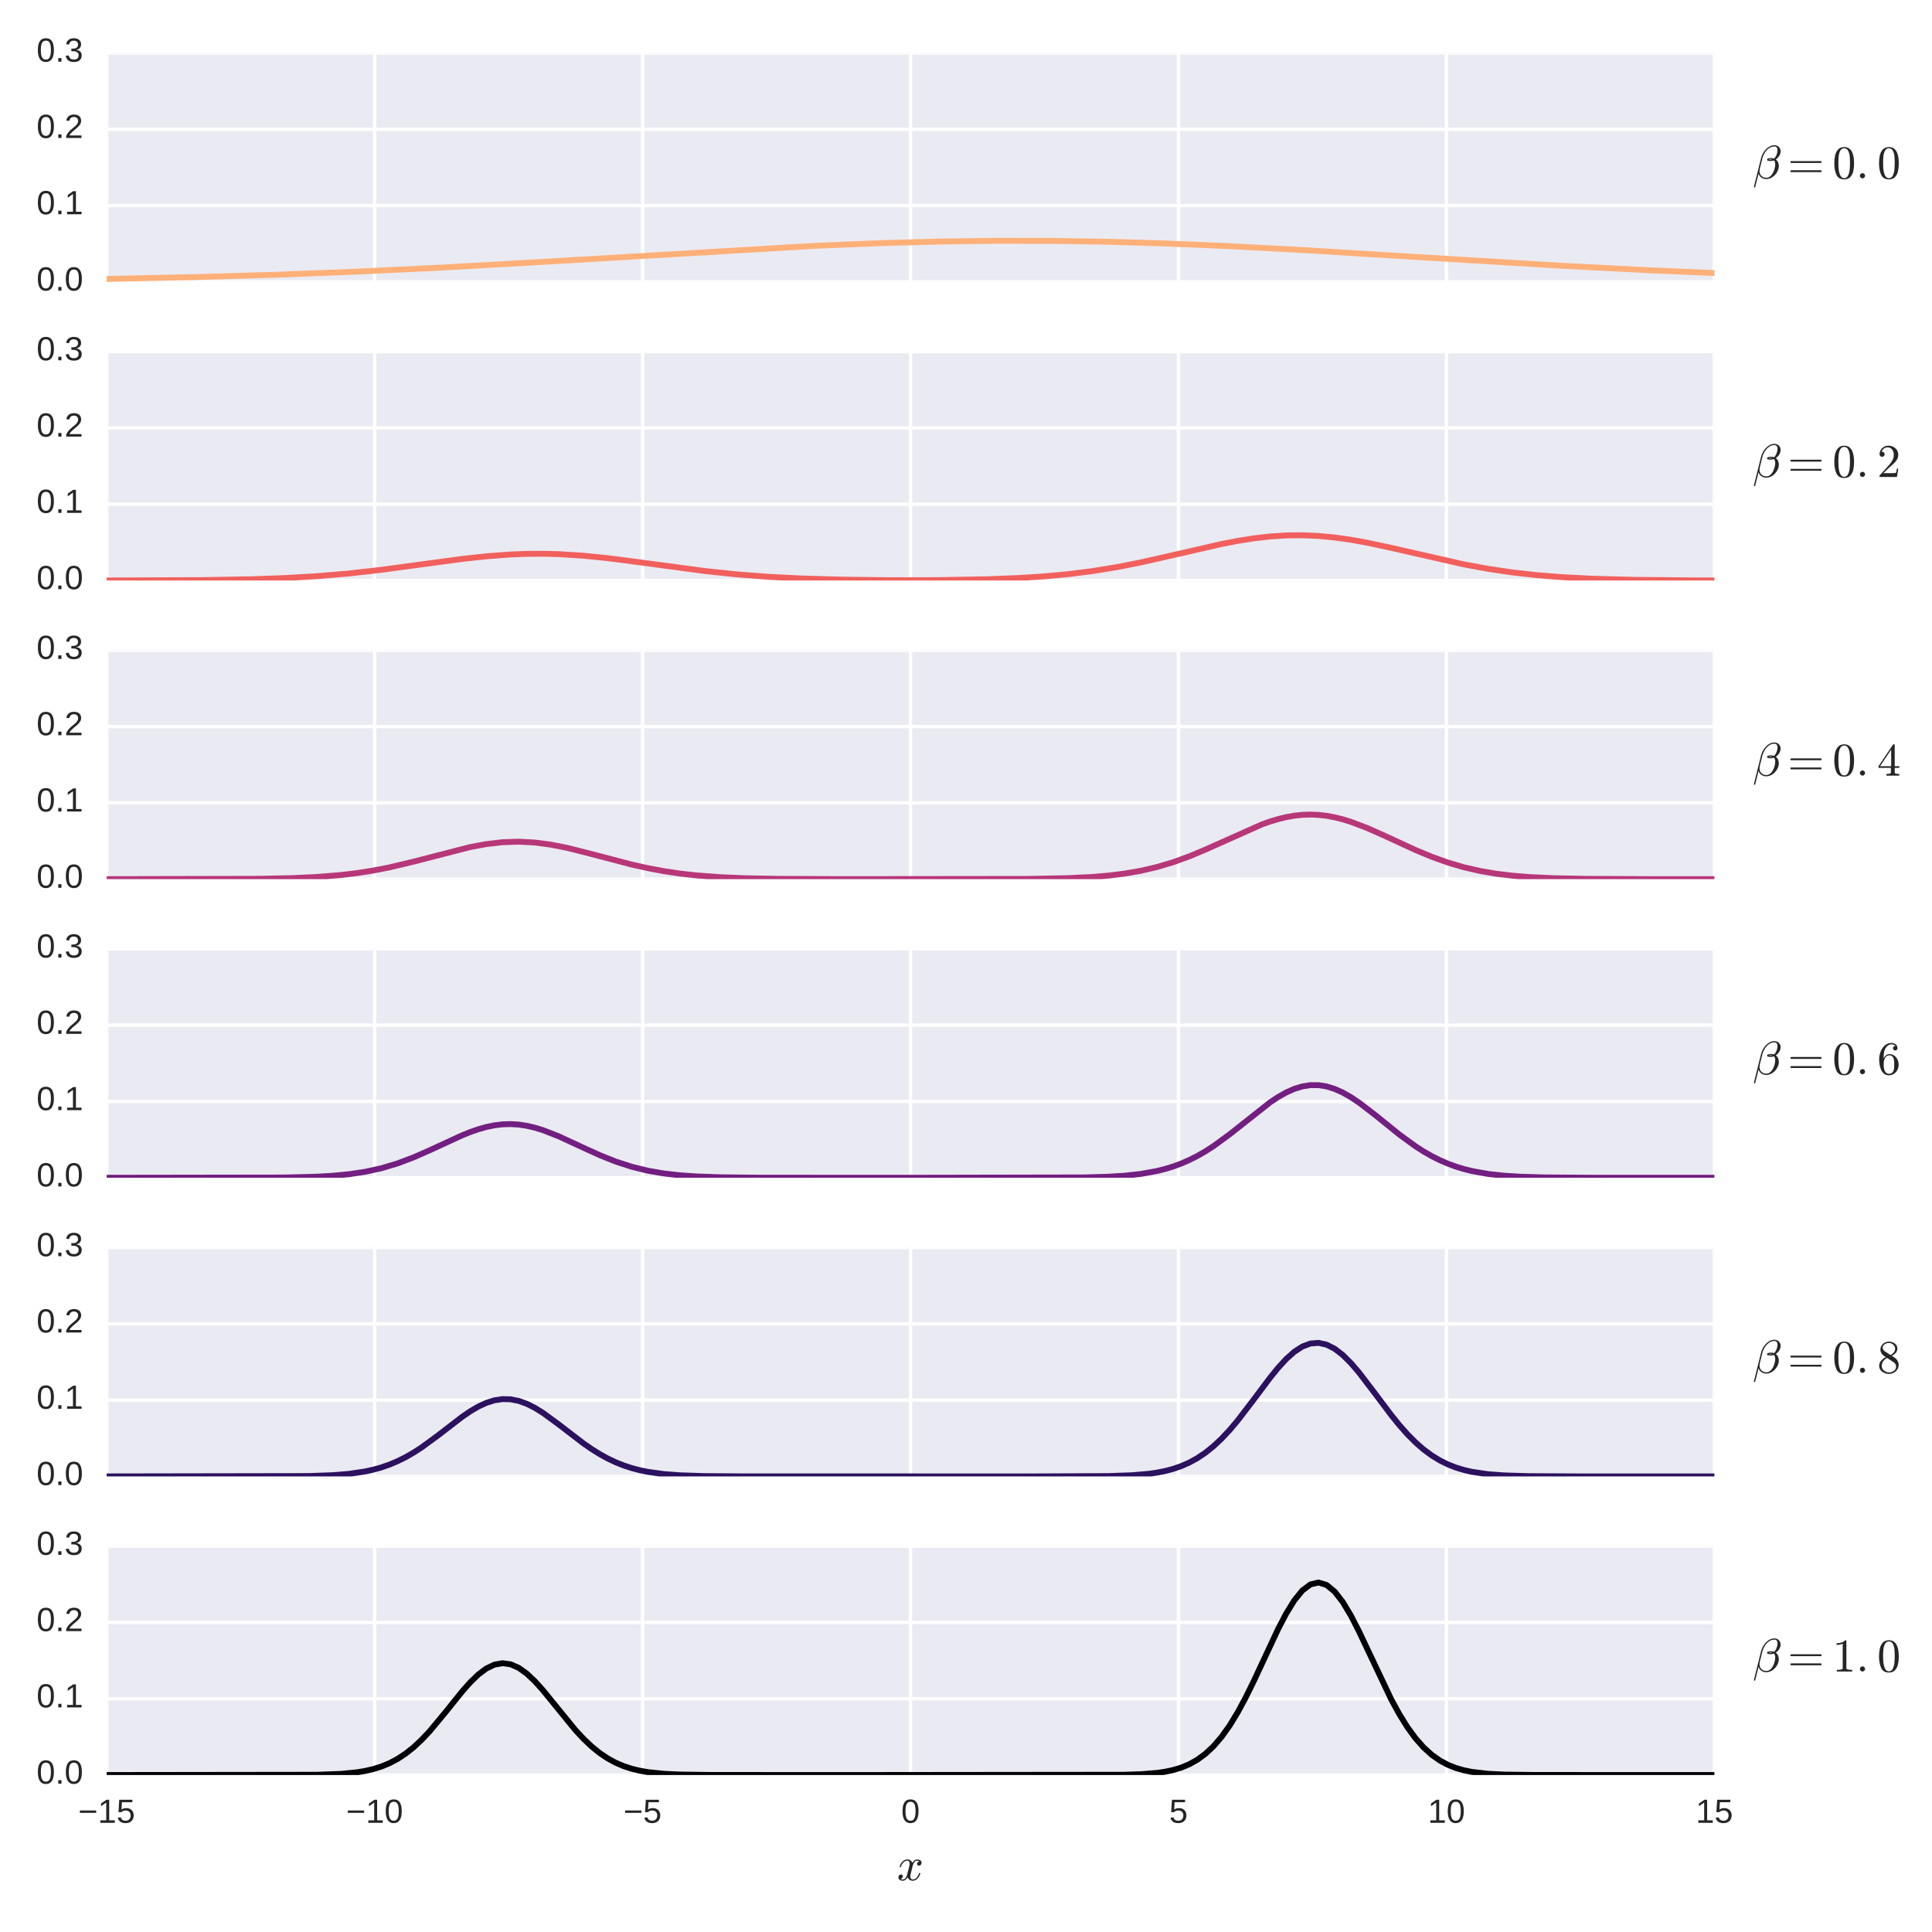 <?xml version="1.0" encoding="utf-8" standalone="no"?>
<!DOCTYPE svg PUBLIC "-//W3C//DTD SVG 1.1//EN"
  "http://www.w3.org/Graphics/SVG/1.1/DTD/svg11.dtd">
<!-- Created with matplotlib (http://matplotlib.org/) -->
<svg height="576pt" version="1.1" viewBox="0 0 576 576" width="576pt" xmlns="http://www.w3.org/2000/svg" xmlns:xlink="http://www.w3.org/1999/xlink">
 <defs>
  <style type="text/css">
*{stroke-linecap:butt;stroke-linejoin:round;stroke-miterlimit:100000;}
  </style>
 </defs>
 <g id="figure_1">
  <g id="patch_1">
   <path d="M 0 576 
L 576 576 
L 576 0 
L 0 0 
z
" style="fill:#ffffff;"/>
  </g>
  <g id="axes_1">
   <g id="patch_2">
    <path d="M 31.8 84.033 
L 511.122 84.033 
L 511.122 15.8 
L 31.8 15.8 
z
" style="fill:#eaeaf2;"/>
   </g>
   <g id="matplotlib.axis_1">
    <g id="xtick_1">
     <g id="line2d_1">
      <path clip-path="url(#pce95deebca)" d="M 31.8 84.033 
L 31.8 15.8 
" style="fill:none;stroke:#ffffff;stroke-linecap:round;"/>
     </g>
     <g id="line2d_2"/>
     <g id="line2d_3"/>
    </g>
    <g id="xtick_2">
     <g id="line2d_4">
      <path clip-path="url(#pce95deebca)" d="M 111.687 84.033 
L 111.687 15.8 
" style="fill:none;stroke:#ffffff;stroke-linecap:round;"/>
     </g>
     <g id="line2d_5"/>
     <g id="line2d_6"/>
    </g>
    <g id="xtick_3">
     <g id="line2d_7">
      <path clip-path="url(#pce95deebca)" d="M 191.574 84.033 
L 191.574 15.8 
" style="fill:none;stroke:#ffffff;stroke-linecap:round;"/>
     </g>
     <g id="line2d_8"/>
     <g id="line2d_9"/>
    </g>
    <g id="xtick_4">
     <g id="line2d_10">
      <path clip-path="url(#pce95deebca)" d="M 271.461 84.033 
L 271.461 15.8 
" style="fill:none;stroke:#ffffff;stroke-linecap:round;"/>
     </g>
     <g id="line2d_11"/>
     <g id="line2d_12"/>
    </g>
    <g id="xtick_5">
     <g id="line2d_13">
      <path clip-path="url(#pce95deebca)" d="M 351.348 84.033 
L 351.348 15.8 
" style="fill:none;stroke:#ffffff;stroke-linecap:round;"/>
     </g>
     <g id="line2d_14"/>
     <g id="line2d_15"/>
    </g>
    <g id="xtick_6">
     <g id="line2d_16">
      <path clip-path="url(#pce95deebca)" d="M 431.235 84.033 
L 431.235 15.8 
" style="fill:none;stroke:#ffffff;stroke-linecap:round;"/>
     </g>
     <g id="line2d_17"/>
     <g id="line2d_18"/>
    </g>
    <g id="xtick_7">
     <g id="line2d_19">
      <path clip-path="url(#pce95deebca)" d="M 511.122 84.033 
L 511.122 15.8 
" style="fill:none;stroke:#ffffff;stroke-linecap:round;"/>
     </g>
     <g id="line2d_20"/>
     <g id="line2d_21"/>
    </g>
   </g>
   <g id="matplotlib.axis_2">
    <g id="ytick_1">
     <g id="line2d_22">
      <path clip-path="url(#pce95deebca)" d="M 31.8 84.033 
L 511.122 84.033 
" style="fill:none;stroke:#ffffff;stroke-linecap:round;"/>
     </g>
     <g id="line2d_23"/>
     <g id="line2d_24"/>
     <g id="text_1">
      <!-- 0.0 -->
      <defs>
       <path d="M 9.125 0 
L 9.125 10.688 
L 18.656 10.688 
L 18.656 0 
z
" id="LiberationSans-2e"/>
       <path d="M 51.703 34.422 
Q 51.703 24.516 49.828 17.75 
Q 47.953 10.984 44.703 6.812 
Q 41.453 2.641 37.062 0.828 
Q 32.672 -0.984 27.688 -0.984 
Q 22.656 -0.984 18.312 0.828 
Q 13.969 2.641 10.766 6.781 
Q 7.562 10.938 5.734 17.703 
Q 3.906 24.469 3.906 34.422 
Q 3.906 44.828 5.734 51.641 
Q 7.562 58.453 10.781 62.5 
Q 14.016 66.547 18.406 68.188 
Q 22.797 69.828 27.984 69.828 
Q 32.906 69.828 37.219 68.188 
Q 41.547 66.547 44.766 62.5 
Q 48 58.453 49.844 51.641 
Q 51.703 44.828 51.703 34.422 
M 42.781 34.422 
Q 42.781 42.625 41.797 48.062 
Q 40.828 53.516 38.922 56.766 
Q 37.016 60.016 34.25 61.359 
Q 31.5 62.703 27.984 62.703 
Q 24.266 62.703 21.438 61.328 
Q 18.609 59.969 16.672 56.719 
Q 14.75 53.469 13.766 48.016 
Q 12.797 42.578 12.797 34.422 
Q 12.797 26.516 13.797 21.094 
Q 14.797 15.672 16.719 12.375 
Q 18.656 9.078 21.438 7.641 
Q 24.219 6.203 27.781 6.203 
Q 31.25 6.203 34.031 7.641 
Q 36.812 9.078 38.734 12.375 
Q 40.672 15.672 41.719 21.094 
Q 42.781 26.516 42.781 34.422 
" id="LiberationSans-30"/>
      </defs>
      <g style="fill:#262626;" transform="translate(10.9 86.619)scale(0.1 -0.1)">
       <use xlink:href="#LiberationSans-30"/>
       <use x="55.615" xlink:href="#LiberationSans-2e"/>
       <use x="83.398" xlink:href="#LiberationSans-30"/>
      </g>
     </g>
    </g>
    <g id="ytick_2">
     <g id="line2d_25">
      <path clip-path="url(#pce95deebca)" d="M 31.8 61.289 
L 511.122 61.289 
" style="fill:none;stroke:#ffffff;stroke-linecap:round;"/>
     </g>
     <g id="line2d_26"/>
     <g id="line2d_27"/>
     <g id="text_2">
      <!-- 0.1 -->
      <defs>
       <path d="M 7.625 0 
L 7.625 7.469 
L 25.141 7.469 
L 25.141 60.406 
L 9.625 49.312 
L 9.625 57.625 
L 25.875 68.797 
L 33.984 68.797 
L 33.984 7.469 
L 50.734 7.469 
L 50.734 0 
z
" id="LiberationSans-31"/>
      </defs>
      <g style="fill:#262626;" transform="translate(10.9 63.875)scale(0.1 -0.1)">
       <use xlink:href="#LiberationSans-30"/>
       <use x="55.615" xlink:href="#LiberationSans-2e"/>
       <use x="83.398" xlink:href="#LiberationSans-31"/>
      </g>
     </g>
    </g>
    <g id="ytick_3">
     <g id="line2d_28">
      <path clip-path="url(#pce95deebca)" d="M 31.8 38.544 
L 511.122 38.544 
" style="fill:none;stroke:#ffffff;stroke-linecap:round;"/>
     </g>
     <g id="line2d_29"/>
     <g id="line2d_30"/>
     <g id="text_3">
      <!-- 0.2 -->
      <defs>
       <path d="M 5.031 0 
L 5.031 6.203 
Q 7.516 11.922 11.109 16.281 
Q 14.703 20.656 18.656 24.188 
Q 22.609 27.734 26.484 30.766 
Q 30.375 33.797 33.5 36.812 
Q 36.625 39.844 38.547 43.156 
Q 40.484 46.484 40.484 50.688 
Q 40.484 53.609 39.594 55.828 
Q 38.719 58.062 37.062 59.562 
Q 35.406 61.078 33.078 61.828 
Q 30.766 62.594 27.938 62.594 
Q 25.297 62.594 22.969 61.859 
Q 20.656 61.141 18.844 59.672 
Q 17.047 58.203 15.891 56.031 
Q 14.75 53.859 14.406 50.984 
L 5.422 51.812 
Q 5.859 55.516 7.469 58.781 
Q 9.078 62.062 11.906 64.531 
Q 14.75 67 18.719 68.406 
Q 22.703 69.828 27.938 69.828 
Q 33.062 69.828 37.062 68.609 
Q 41.062 67.391 43.812 64.984 
Q 46.578 62.594 48.047 59.078 
Q 49.516 55.562 49.516 50.984 
Q 49.516 47.516 48.266 44.391 
Q 47.016 41.266 44.938 38.422 
Q 42.875 35.594 40.141 32.953 
Q 37.406 30.328 34.422 27.812 
Q 31.453 25.297 28.422 22.828 
Q 25.391 20.359 22.719 17.859 
Q 20.062 15.375 17.969 12.812 
Q 15.875 10.25 14.703 7.469 
L 50.594 7.469 
L 50.594 0 
z
" id="LiberationSans-32"/>
      </defs>
      <g style="fill:#262626;" transform="translate(10.9 41.13)scale(0.1 -0.1)">
       <use xlink:href="#LiberationSans-30"/>
       <use x="55.615" xlink:href="#LiberationSans-2e"/>
       <use x="83.398" xlink:href="#LiberationSans-32"/>
      </g>
     </g>
    </g>
    <g id="ytick_4">
     <g id="line2d_31">
      <path clip-path="url(#pce95deebca)" d="M 31.8 15.8 
L 511.122 15.8 
" style="fill:none;stroke:#ffffff;stroke-linecap:round;"/>
     </g>
     <g id="line2d_32"/>
     <g id="line2d_33"/>
     <g id="text_4">
      <!-- 0.3 -->
      <defs>
       <path d="M 51.219 19 
Q 51.219 14.266 49.672 10.547 
Q 48.141 6.844 45.188 4.266 
Q 42.234 1.703 37.859 0.359 
Q 33.5 -0.984 27.875 -0.984 
Q 21.484 -0.984 17.109 0.609 
Q 12.75 2.203 9.906 4.812 
Q 7.078 7.422 5.656 10.766 
Q 4.25 14.109 3.812 17.672 
L 12.891 18.5 
Q 13.281 15.766 14.328 13.516 
Q 15.375 11.281 17.188 9.672 
Q 19 8.062 21.625 7.172 
Q 24.266 6.297 27.875 6.297 
Q 34.516 6.297 38.297 9.562 
Q 42.094 12.844 42.094 19.281 
Q 42.094 23.094 40.406 25.406 
Q 38.719 27.734 36.203 29.031 
Q 33.688 30.328 30.734 30.766 
Q 27.781 31.203 25.297 31.203 
L 20.312 31.203 
L 20.312 38.812 
L 25.094 38.812 
Q 27.594 38.812 30.266 39.328 
Q 32.953 39.844 35.172 41.188 
Q 37.406 42.531 38.844 44.828 
Q 40.281 47.125 40.281 50.688 
Q 40.281 56.203 37.031 59.391 
Q 33.797 62.594 27.391 62.594 
Q 21.578 62.594 17.984 59.609 
Q 14.406 56.641 13.812 51.219 
L 4.984 51.906 
Q 5.516 56.453 7.469 59.812 
Q 9.422 63.188 12.422 65.406 
Q 15.438 67.625 19.281 68.719 
Q 23.141 69.828 27.484 69.828 
Q 33.25 69.828 37.391 68.375 
Q 41.547 66.938 44.188 64.469 
Q 46.828 62.016 48.062 58.688 
Q 49.312 55.375 49.312 51.609 
Q 49.312 48.578 48.484 45.938 
Q 47.656 43.312 45.891 41.203 
Q 44.141 39.109 41.422 37.594 
Q 38.719 36.078 34.906 35.297 
L 34.906 35.109 
Q 39.062 34.672 42.141 33.219 
Q 45.219 31.781 47.219 29.625 
Q 49.219 27.484 50.219 24.75 
Q 51.219 22.016 51.219 19 
" id="LiberationSans-33"/>
      </defs>
      <g style="fill:#262626;" transform="translate(10.9 18.386)scale(0.1 -0.1)">
       <use xlink:href="#LiberationSans-30"/>
       <use x="55.615" xlink:href="#LiberationSans-2e"/>
       <use x="83.398" xlink:href="#LiberationSans-33"/>
      </g>
     </g>
    </g>
    <g id="text_5">
     <!-- $\beta = 0.0$ -->
     <defs>
      <path d="M 2.688 -19.391 
Q 2.391 -19.391 2.141 -19.047 
Q 1.906 -18.703 1.906 -18.406 
L 17.281 43.406 
Q 18.609 48.391 21.141 53.078 
Q 23.688 57.766 27.516 61.797 
Q 31.344 65.828 35.938 68.172 
Q 40.531 70.516 45.703 70.516 
Q 49.422 70.516 52.422 68.875 
Q 55.422 67.234 57.156 64.281 
Q 58.891 61.328 58.891 57.625 
Q 58.891 54.047 57.516 50.797 
Q 56.156 47.562 53.703 44.75 
Q 51.266 41.938 48.484 40.188 
Q 50.094 39.156 51.359 37.562 
Q 52.641 35.984 53.422 34.25 
Q 54.203 32.516 54.641 30.391 
Q 55.078 28.266 55.078 26.422 
Q 55.078 21.297 52.875 16.312 
Q 50.688 11.328 46.891 7.266 
Q 43.109 3.219 38.219 0.844 
Q 33.344 -1.516 28.219 -1.516 
Q 22.609 -1.516 18.109 1.562 
Q 13.625 4.641 11.922 9.906 
L 4.688 -18.797 
Q 4.688 -19.391 3.906 -19.391 
z
M 28.422 1.219 
Q 32.906 1.219 36.547 4.172 
Q 40.188 7.125 42.547 11.594 
Q 44.922 16.062 46.156 21.062 
Q 47.406 26.078 47.406 30.172 
Q 47.406 35.25 44.484 38.188 
Q 41.062 36.922 37.797 36.922 
Q 29.891 36.922 29.891 39.594 
Q 29.891 43.109 38.922 43.109 
Q 42.141 43.109 44.828 42.094 
Q 46.969 43.75 48.719 46.969 
Q 50.484 50.203 51.391 53.719 
Q 52.297 57.234 52.297 60.297 
Q 52.297 63.578 50.562 65.75 
Q 48.828 67.922 45.516 67.922 
Q 39.406 67.922 34.156 64.156 
Q 28.906 60.406 25.297 54.656 
Q 21.688 48.922 20.125 42.828 
L 14.594 20.703 
Q 14.062 18.406 13.922 15.578 
Q 13.922 9.328 18.016 5.266 
Q 22.125 1.219 28.422 1.219 
M 32.906 39.891 
Q 34.422 39.5 37.891 39.5 
Q 39.594 39.5 41.312 40.094 
Q 41.219 40.188 40.922 40.188 
Q 39.844 40.484 38.625 40.484 
Q 34.078 40.484 32.906 39.891 
" id="Cmmi10-af"/>
      <path d="M 25 -2.203 
Q 12.75 -2.203 8.328 7.875 
Q 3.906 17.969 3.906 31.891 
Q 3.906 40.578 5.484 48.234 
Q 7.078 55.906 11.781 61.25 
Q 16.5 66.609 25 66.609 
Q 31.594 66.609 35.781 63.375 
Q 39.984 60.156 42.188 55.047 
Q 44.391 49.953 45.188 44.109 
Q 46 38.281 46 31.891 
Q 46 23.297 44.406 15.797 
Q 42.828 8.297 38.188 3.047 
Q 33.547 -2.203 25 -2.203 
M 25 0.391 
Q 30.562 0.391 33.297 6.094 
Q 36.031 11.812 36.672 18.75 
Q 37.312 25.688 37.312 33.5 
Q 37.312 41.016 36.672 47.359 
Q 36.031 53.719 33.312 58.859 
Q 30.609 64.016 25 64.016 
Q 19.344 64.016 16.609 58.828 
Q 13.875 53.656 13.234 47.328 
Q 12.594 41.016 12.594 33.5 
Q 12.594 27.938 12.859 23 
Q 13.141 18.062 14.312 12.812 
Q 15.484 7.562 18.094 3.969 
Q 20.703 0.391 25 0.391 
" id="Cmr10-30"/>
      <path d="M 8.406 5.516 
Q 8.406 7.766 10.062 9.375 
Q 11.719 10.984 13.922 10.984 
Q 15.281 10.984 16.594 10.25 
Q 17.922 9.516 18.656 8.203 
Q 19.391 6.891 19.391 5.516 
Q 19.391 3.328 17.766 1.656 
Q 16.156 0 13.922 0 
Q 11.719 0 10.062 1.656 
Q 8.406 3.328 8.406 5.516 
" id="Cmmi10-3a"/>
      <path d="M 7.516 13.281 
Q 6.688 13.281 6.141 13.906 
Q 5.609 14.547 5.609 15.281 
Q 5.609 16.109 6.141 16.688 
Q 6.688 17.281 7.516 17.281 
L 70.312 17.281 
Q 71.047 17.281 71.578 16.688 
Q 72.125 16.109 72.125 15.281 
Q 72.125 14.547 71.578 13.906 
Q 71.047 13.281 70.312 13.281 
z
M 7.516 32.719 
Q 6.688 32.719 6.141 33.297 
Q 5.609 33.891 5.609 34.719 
Q 5.609 35.453 6.141 36.078 
Q 6.688 36.719 7.516 36.719 
L 70.312 36.719 
Q 71.047 36.719 71.578 36.078 
Q 72.125 35.453 72.125 34.719 
Q 72.125 33.891 71.578 33.297 
Q 71.047 32.719 70.312 32.719 
z
" id="Cmr10-3d"/>
     </defs>
     <g style="fill:#262626;" transform="translate(522.624 53.239)scale(0.14 -0.14)">
      <use transform="translate(0.0 0.484)" xlink:href="#Cmmi10-af"/>
      <use transform="translate(74.053 0.484)" xlink:href="#Cmr10-3d"/>
      <use transform="translate(169.297 0.484)" xlink:href="#Cmr10-30"/>
      <use transform="translate(219.297 0.484)" xlink:href="#Cmmi10-3a"/>
      <use transform="translate(264.541 0.484)" xlink:href="#Cmr10-30"/>
     </g>
    </g>
   </g>
   <g id="line2d_34">
    <path clip-path="url(#pce95deebca)" d="M 31.8 83.162 
L 58.295 82.611 
L 82.382 81.906 
L 106.468 80.983 
L 130.555 79.836 
L 157.05 78.35 
L 243.761 73.248 
L 263.031 72.473 
L 279.891 72.015 
L 296.752 71.791 
L 313.612 71.813 
L 330.473 72.081 
L 347.333 72.578 
L 366.603 73.39 
L 388.28 74.541 
L 422.002 76.603 
L 465.357 79.221 
L 491.852 80.579 
L 511.122 81.404 
L 511.122 81.404 
" style="fill:none;stroke:#feb078;stroke-linecap:round;stroke-width:1.75;"/>
   </g>
   <g id="patch_3">
    <path d="M 31.8 15.8 
L 511.122 15.8 
" style="fill:none;"/>
   </g>
   <g id="patch_4">
    <path d="M 511.122 84.033 
L 511.122 15.8 
" style="fill:none;"/>
   </g>
   <g id="patch_5">
    <path d="M 31.8 84.033 
L 511.122 84.033 
" style="fill:none;"/>
   </g>
   <g id="patch_6">
    <path d="M 31.8 84.033 
L 31.8 15.8 
" style="fill:none;"/>
   </g>
  </g>
  <g id="axes_2">
   <g id="patch_7">
    <path d="M 31.8 173.067 
L 511.122 173.067 
L 511.122 104.833 
L 31.8 104.833 
z
" style="fill:#eaeaf2;"/>
   </g>
   <g id="matplotlib.axis_3">
    <g id="xtick_8">
     <g id="line2d_35">
      <path clip-path="url(#p13123721d8)" d="M 31.8 173.067 
L 31.8 104.833 
" style="fill:none;stroke:#ffffff;stroke-linecap:round;"/>
     </g>
     <g id="line2d_36"/>
     <g id="line2d_37"/>
    </g>
    <g id="xtick_9">
     <g id="line2d_38">
      <path clip-path="url(#p13123721d8)" d="M 111.687 173.067 
L 111.687 104.833 
" style="fill:none;stroke:#ffffff;stroke-linecap:round;"/>
     </g>
     <g id="line2d_39"/>
     <g id="line2d_40"/>
    </g>
    <g id="xtick_10">
     <g id="line2d_41">
      <path clip-path="url(#p13123721d8)" d="M 191.574 173.067 
L 191.574 104.833 
" style="fill:none;stroke:#ffffff;stroke-linecap:round;"/>
     </g>
     <g id="line2d_42"/>
     <g id="line2d_43"/>
    </g>
    <g id="xtick_11">
     <g id="line2d_44">
      <path clip-path="url(#p13123721d8)" d="M 271.461 173.067 
L 271.461 104.833 
" style="fill:none;stroke:#ffffff;stroke-linecap:round;"/>
     </g>
     <g id="line2d_45"/>
     <g id="line2d_46"/>
    </g>
    <g id="xtick_12">
     <g id="line2d_47">
      <path clip-path="url(#p13123721d8)" d="M 351.348 173.067 
L 351.348 104.833 
" style="fill:none;stroke:#ffffff;stroke-linecap:round;"/>
     </g>
     <g id="line2d_48"/>
     <g id="line2d_49"/>
    </g>
    <g id="xtick_13">
     <g id="line2d_50">
      <path clip-path="url(#p13123721d8)" d="M 431.235 173.067 
L 431.235 104.833 
" style="fill:none;stroke:#ffffff;stroke-linecap:round;"/>
     </g>
     <g id="line2d_51"/>
     <g id="line2d_52"/>
    </g>
    <g id="xtick_14">
     <g id="line2d_53">
      <path clip-path="url(#p13123721d8)" d="M 511.122 173.067 
L 511.122 104.833 
" style="fill:none;stroke:#ffffff;stroke-linecap:round;"/>
     </g>
     <g id="line2d_54"/>
     <g id="line2d_55"/>
    </g>
   </g>
   <g id="matplotlib.axis_4">
    <g id="ytick_5">
     <g id="line2d_56">
      <path clip-path="url(#p13123721d8)" d="M 31.8 173.067 
L 511.122 173.067 
" style="fill:none;stroke:#ffffff;stroke-linecap:round;"/>
     </g>
     <g id="line2d_57"/>
     <g id="line2d_58"/>
     <g id="text_6">
      <!-- 0.0 -->
      <g style="fill:#262626;" transform="translate(10.9 175.653)scale(0.1 -0.1)">
       <use xlink:href="#LiberationSans-30"/>
       <use x="55.615" xlink:href="#LiberationSans-2e"/>
       <use x="83.398" xlink:href="#LiberationSans-30"/>
      </g>
     </g>
    </g>
    <g id="ytick_6">
     <g id="line2d_59">
      <path clip-path="url(#p13123721d8)" d="M 31.8 150.322 
L 511.122 150.322 
" style="fill:none;stroke:#ffffff;stroke-linecap:round;"/>
     </g>
     <g id="line2d_60"/>
     <g id="line2d_61"/>
     <g id="text_7">
      <!-- 0.1 -->
      <g style="fill:#262626;" transform="translate(10.9 152.908)scale(0.1 -0.1)">
       <use xlink:href="#LiberationSans-30"/>
       <use x="55.615" xlink:href="#LiberationSans-2e"/>
       <use x="83.398" xlink:href="#LiberationSans-31"/>
      </g>
     </g>
    </g>
    <g id="ytick_7">
     <g id="line2d_62">
      <path clip-path="url(#p13123721d8)" d="M 31.8 127.578 
L 511.122 127.578 
" style="fill:none;stroke:#ffffff;stroke-linecap:round;"/>
     </g>
     <g id="line2d_63"/>
     <g id="line2d_64"/>
     <g id="text_8">
      <!-- 0.2 -->
      <g style="fill:#262626;" transform="translate(10.9 130.164)scale(0.1 -0.1)">
       <use xlink:href="#LiberationSans-30"/>
       <use x="55.615" xlink:href="#LiberationSans-2e"/>
       <use x="83.398" xlink:href="#LiberationSans-32"/>
      </g>
     </g>
    </g>
    <g id="ytick_8">
     <g id="line2d_65">
      <path clip-path="url(#p13123721d8)" d="M 31.8 104.833 
L 511.122 104.833 
" style="fill:none;stroke:#ffffff;stroke-linecap:round;"/>
     </g>
     <g id="line2d_66"/>
     <g id="line2d_67"/>
     <g id="text_9">
      <!-- 0.3 -->
      <g style="fill:#262626;" transform="translate(10.9 107.419)scale(0.1 -0.1)">
       <use xlink:href="#LiberationSans-30"/>
       <use x="55.615" xlink:href="#LiberationSans-2e"/>
       <use x="83.398" xlink:href="#LiberationSans-33"/>
      </g>
     </g>
    </g>
    <g id="text_10">
     <!-- $\beta = 0.2$ -->
     <defs>
      <path d="M 4.984 0 
L 4.984 2.688 
Q 4.984 2.938 5.172 3.219 
L 20.703 20.406 
Q 24.219 24.219 26.406 26.797 
Q 28.609 29.391 30.75 32.766 
Q 32.906 36.141 34.156 39.625 
Q 35.406 43.109 35.406 47.016 
Q 35.406 51.125 33.891 54.859 
Q 32.375 58.594 29.375 60.844 
Q 26.375 63.094 22.125 63.094 
Q 17.781 63.094 14.312 60.469 
Q 10.844 57.859 9.422 53.719 
Q 9.812 53.812 10.5 53.812 
Q 12.75 53.812 14.328 52.297 
Q 15.922 50.781 15.922 48.391 
Q 15.922 46.094 14.328 44.5 
Q 12.75 42.922 10.5 42.922 
Q 8.156 42.922 6.562 44.547 
Q 4.984 46.188 4.984 48.391 
Q 4.984 52.156 6.391 55.438 
Q 7.812 58.734 10.469 61.297 
Q 13.141 63.875 16.484 65.234 
Q 19.828 66.609 23.578 66.609 
Q 29.297 66.609 34.219 64.188 
Q 39.156 61.766 42.031 57.344 
Q 44.922 52.938 44.922 47.016 
Q 44.922 42.672 43.016 38.766 
Q 41.109 34.859 38.125 31.656 
Q 35.156 28.469 30.516 24.406 
Q 25.875 20.359 24.422 19 
L 13.094 8.109 
L 22.703 8.109 
Q 29.781 8.109 34.547 8.219 
Q 39.312 8.344 39.594 8.594 
Q 40.766 9.859 42 17.828 
L 44.922 17.828 
L 42.094 0 
z
" id="Cmr10-32"/>
     </defs>
     <g style="fill:#262626;" transform="translate(522.624 142.272)scale(0.14 -0.14)">
      <use transform="translate(0.0 0.484)" xlink:href="#Cmmi10-af"/>
      <use transform="translate(74.053 0.484)" xlink:href="#Cmr10-3d"/>
      <use transform="translate(169.297 0.484)" xlink:href="#Cmr10-30"/>
      <use transform="translate(219.297 0.484)" xlink:href="#Cmmi10-3a"/>
      <use transform="translate(264.541 0.484)" xlink:href="#Cmr10-32"/>
     </g>
    </g>
   </g>
   <g id="line2d_68">
    <path clip-path="url(#p13123721d8)" d="M 31.8 173.059 
L 60.704 172.945 
L 75.156 172.692 
L 84.79 172.347 
L 94.425 171.79 
L 104.06 170.971 
L 113.694 169.884 
L 125.737 168.259 
L 137.781 166.639 
L 145.007 165.85 
L 152.233 165.312 
L 157.05 165.128 
L 161.867 165.096 
L 166.684 165.218 
L 173.91 165.674 
L 181.136 166.403 
L 190.771 167.647 
L 210.04 170.23 
L 219.675 171.241 
L 229.309 171.98 
L 238.944 172.468 
L 250.987 172.812 
L 265.439 172.987 
L 279.891 172.956 
L 294.343 172.697 
L 303.978 172.315 
L 311.204 171.849 
L 318.43 171.181 
L 325.655 170.271 
L 332.881 169.1 
L 340.107 167.68 
L 349.742 165.501 
L 364.194 162.188 
L 369.011 161.258 
L 373.828 160.496 
L 378.646 159.944 
L 383.463 159.631 
L 388.28 159.578 
L 393.098 159.785 
L 397.915 160.242 
L 402.732 160.923 
L 407.55 161.789 
L 414.776 163.337 
L 436.453 168.265 
L 443.679 169.591 
L 450.905 170.659 
L 458.131 171.471 
L 465.357 172.054 
L 474.992 172.551 
L 487.035 172.868 
L 503.896 173.024 
L 511.122 173.046 
L 511.122 173.046 
" style="fill:none;stroke:#f1605d;stroke-linecap:round;stroke-width:1.75;"/>
   </g>
   <g id="patch_8">
    <path d="M 31.8 104.833 
L 511.122 104.833 
" style="fill:none;"/>
   </g>
   <g id="patch_9">
    <path d="M 511.122 173.067 
L 511.122 104.833 
" style="fill:none;"/>
   </g>
   <g id="patch_10">
    <path d="M 31.8 173.067 
L 511.122 173.067 
" style="fill:none;"/>
   </g>
   <g id="patch_11">
    <path d="M 31.8 173.067 
L 31.8 104.833 
" style="fill:none;"/>
   </g>
  </g>
  <g id="axes_3">
   <g id="patch_12">
    <path d="M 31.8 262.1 
L 511.122 262.1 
L 511.122 193.867 
L 31.8 193.867 
z
" style="fill:#eaeaf2;"/>
   </g>
   <g id="matplotlib.axis_5">
    <g id="xtick_15">
     <g id="line2d_69">
      <path clip-path="url(#p2d8850a0d6)" d="M 31.8 262.1 
L 31.8 193.867 
" style="fill:none;stroke:#ffffff;stroke-linecap:round;"/>
     </g>
     <g id="line2d_70"/>
     <g id="line2d_71"/>
    </g>
    <g id="xtick_16">
     <g id="line2d_72">
      <path clip-path="url(#p2d8850a0d6)" d="M 111.687 262.1 
L 111.687 193.867 
" style="fill:none;stroke:#ffffff;stroke-linecap:round;"/>
     </g>
     <g id="line2d_73"/>
     <g id="line2d_74"/>
    </g>
    <g id="xtick_17">
     <g id="line2d_75">
      <path clip-path="url(#p2d8850a0d6)" d="M 191.574 262.1 
L 191.574 193.867 
" style="fill:none;stroke:#ffffff;stroke-linecap:round;"/>
     </g>
     <g id="line2d_76"/>
     <g id="line2d_77"/>
    </g>
    <g id="xtick_18">
     <g id="line2d_78">
      <path clip-path="url(#p2d8850a0d6)" d="M 271.461 262.1 
L 271.461 193.867 
" style="fill:none;stroke:#ffffff;stroke-linecap:round;"/>
     </g>
     <g id="line2d_79"/>
     <g id="line2d_80"/>
    </g>
    <g id="xtick_19">
     <g id="line2d_81">
      <path clip-path="url(#p2d8850a0d6)" d="M 351.348 262.1 
L 351.348 193.867 
" style="fill:none;stroke:#ffffff;stroke-linecap:round;"/>
     </g>
     <g id="line2d_82"/>
     <g id="line2d_83"/>
    </g>
    <g id="xtick_20">
     <g id="line2d_84">
      <path clip-path="url(#p2d8850a0d6)" d="M 431.235 262.1 
L 431.235 193.867 
" style="fill:none;stroke:#ffffff;stroke-linecap:round;"/>
     </g>
     <g id="line2d_85"/>
     <g id="line2d_86"/>
    </g>
    <g id="xtick_21">
     <g id="line2d_87">
      <path clip-path="url(#p2d8850a0d6)" d="M 511.122 262.1 
L 511.122 193.867 
" style="fill:none;stroke:#ffffff;stroke-linecap:round;"/>
     </g>
     <g id="line2d_88"/>
     <g id="line2d_89"/>
    </g>
   </g>
   <g id="matplotlib.axis_6">
    <g id="ytick_9">
     <g id="line2d_90">
      <path clip-path="url(#p2d8850a0d6)" d="M 31.8 262.1 
L 511.122 262.1 
" style="fill:none;stroke:#ffffff;stroke-linecap:round;"/>
     </g>
     <g id="line2d_91"/>
     <g id="line2d_92"/>
     <g id="text_11">
      <!-- 0.0 -->
      <g style="fill:#262626;" transform="translate(10.9 264.686)scale(0.1 -0.1)">
       <use xlink:href="#LiberationSans-30"/>
       <use x="55.615" xlink:href="#LiberationSans-2e"/>
       <use x="83.398" xlink:href="#LiberationSans-30"/>
      </g>
     </g>
    </g>
    <g id="ytick_10">
     <g id="line2d_93">
      <path clip-path="url(#p2d8850a0d6)" d="M 31.8 239.356 
L 511.122 239.356 
" style="fill:none;stroke:#ffffff;stroke-linecap:round;"/>
     </g>
     <g id="line2d_94"/>
     <g id="line2d_95"/>
     <g id="text_12">
      <!-- 0.1 -->
      <g style="fill:#262626;" transform="translate(10.9 241.941)scale(0.1 -0.1)">
       <use xlink:href="#LiberationSans-30"/>
       <use x="55.615" xlink:href="#LiberationSans-2e"/>
       <use x="83.398" xlink:href="#LiberationSans-31"/>
      </g>
     </g>
    </g>
    <g id="ytick_11">
     <g id="line2d_96">
      <path clip-path="url(#p2d8850a0d6)" d="M 31.8 216.611 
L 511.122 216.611 
" style="fill:none;stroke:#ffffff;stroke-linecap:round;"/>
     </g>
     <g id="line2d_97"/>
     <g id="line2d_98"/>
     <g id="text_13">
      <!-- 0.2 -->
      <g style="fill:#262626;" transform="translate(10.9 219.197)scale(0.1 -0.1)">
       <use xlink:href="#LiberationSans-30"/>
       <use x="55.615" xlink:href="#LiberationSans-2e"/>
       <use x="83.398" xlink:href="#LiberationSans-32"/>
      </g>
     </g>
    </g>
    <g id="ytick_12">
     <g id="line2d_99">
      <path clip-path="url(#p2d8850a0d6)" d="M 31.8 193.867 
L 511.122 193.867 
" style="fill:none;stroke:#ffffff;stroke-linecap:round;"/>
     </g>
     <g id="line2d_100"/>
     <g id="line2d_101"/>
     <g id="text_14">
      <!-- 0.3 -->
      <g style="fill:#262626;" transform="translate(10.9 196.453)scale(0.1 -0.1)">
       <use xlink:href="#LiberationSans-30"/>
       <use x="55.615" xlink:href="#LiberationSans-2e"/>
       <use x="83.398" xlink:href="#LiberationSans-33"/>
      </g>
     </g>
    </g>
    <g id="text_15">
     <!-- $\beta = 0.4$ -->
     <defs>
      <path d="M 2.781 16.5 
L 2.781 20.016 
L 33.688 66.109 
Q 34.031 66.609 34.719 66.609 
L 36.188 66.609 
Q 37.312 66.609 37.312 65.484 
L 37.312 20.016 
L 47.125 20.016 
L 47.125 16.5 
L 37.312 16.5 
L 37.312 6.688 
Q 37.312 4.641 40.234 4.078 
Q 43.172 3.516 47.016 3.516 
L 47.016 0 
L 19.484 0 
L 19.484 3.516 
Q 23.344 3.516 26.266 4.078 
Q 29.203 4.641 29.203 6.688 
L 29.203 16.5 
z
M 6.109 20.016 
L 29.781 20.016 
L 29.781 55.422 
z
" id="Cmr10-34"/>
     </defs>
     <g style="fill:#262626;" transform="translate(522.624 231.306)scale(0.14 -0.14)">
      <use transform="translate(0.0 0.484)" xlink:href="#Cmmi10-af"/>
      <use transform="translate(74.053 0.484)" xlink:href="#Cmr10-3d"/>
      <use transform="translate(169.297 0.484)" xlink:href="#Cmr10-30"/>
      <use transform="translate(219.297 0.484)" xlink:href="#Cmmi10-3a"/>
      <use transform="translate(264.541 0.484)" xlink:href="#Cmr10-34"/>
     </g>
    </g>
   </g>
   <g id="line2d_102">
    <path clip-path="url(#p2d8850a0d6)" d="M 31.8 262.1 
L 77.564 262 
L 87.199 261.795 
L 94.425 261.463 
L 101.651 260.878 
L 106.468 260.299 
L 111.285 259.543 
L 116.103 258.602 
L 123.329 256.883 
L 140.189 252.538 
L 145.007 251.647 
L 149.824 251.092 
L 154.641 250.933 
L 159.459 251.188 
L 164.276 251.827 
L 169.093 252.784 
L 176.319 254.598 
L 188.362 257.763 
L 193.18 258.837 
L 197.997 259.735 
L 202.814 260.449 
L 207.632 260.989 
L 214.858 261.529 
L 222.083 261.83 
L 231.718 262.013 
L 250.987 262.094 
L 306.386 262.036 
L 318.43 261.808 
L 325.655 261.452 
L 330.473 261.047 
L 335.29 260.453 
L 340.107 259.619 
L 344.925 258.499 
L 349.742 257.065 
L 354.559 255.318 
L 359.377 253.299 
L 376.237 245.78 
L 378.646 244.929 
L 381.054 244.201 
L 383.463 243.615 
L 385.872 243.188 
L 388.28 242.931 
L 390.689 242.851 
L 393.098 242.951 
L 395.506 243.227 
L 397.915 243.672 
L 400.324 244.273 
L 402.732 245.016 
L 407.55 246.842 
L 412.367 248.974 
L 422.002 253.415 
L 426.819 255.42 
L 431.636 257.151 
L 436.453 258.568 
L 441.271 259.671 
L 446.088 260.491 
L 450.905 261.074 
L 455.723 261.469 
L 462.949 261.817 
L 472.583 262.014 
L 491.852 262.095 
L 511.122 262.1 
L 511.122 262.1 
" style="fill:none;stroke:#b73779;stroke-linecap:round;stroke-width:1.75;"/>
   </g>
   <g id="patch_13">
    <path d="M 31.8 193.867 
L 511.122 193.867 
" style="fill:none;"/>
   </g>
   <g id="patch_14">
    <path d="M 511.122 262.1 
L 511.122 193.867 
" style="fill:none;"/>
   </g>
   <g id="patch_15">
    <path d="M 31.8 262.1 
L 511.122 262.1 
" style="fill:none;"/>
   </g>
   <g id="patch_16">
    <path d="M 31.8 262.1 
L 31.8 193.867 
" style="fill:none;"/>
   </g>
  </g>
  <g id="axes_4">
   <g id="patch_17">
    <path d="M 31.8 351.133 
L 511.122 351.133 
L 511.122 282.9 
L 31.8 282.9 
z
" style="fill:#eaeaf2;"/>
   </g>
   <g id="matplotlib.axis_7">
    <g id="xtick_22">
     <g id="line2d_103">
      <path clip-path="url(#pcea76d88f6)" d="M 31.8 351.133 
L 31.8 282.9 
" style="fill:none;stroke:#ffffff;stroke-linecap:round;"/>
     </g>
     <g id="line2d_104"/>
     <g id="line2d_105"/>
    </g>
    <g id="xtick_23">
     <g id="line2d_106">
      <path clip-path="url(#pcea76d88f6)" d="M 111.687 351.133 
L 111.687 282.9 
" style="fill:none;stroke:#ffffff;stroke-linecap:round;"/>
     </g>
     <g id="line2d_107"/>
     <g id="line2d_108"/>
    </g>
    <g id="xtick_24">
     <g id="line2d_109">
      <path clip-path="url(#pcea76d88f6)" d="M 191.574 351.133 
L 191.574 282.9 
" style="fill:none;stroke:#ffffff;stroke-linecap:round;"/>
     </g>
     <g id="line2d_110"/>
     <g id="line2d_111"/>
    </g>
    <g id="xtick_25">
     <g id="line2d_112">
      <path clip-path="url(#pcea76d88f6)" d="M 271.461 351.133 
L 271.461 282.9 
" style="fill:none;stroke:#ffffff;stroke-linecap:round;"/>
     </g>
     <g id="line2d_113"/>
     <g id="line2d_114"/>
    </g>
    <g id="xtick_26">
     <g id="line2d_115">
      <path clip-path="url(#pcea76d88f6)" d="M 351.348 351.133 
L 351.348 282.9 
" style="fill:none;stroke:#ffffff;stroke-linecap:round;"/>
     </g>
     <g id="line2d_116"/>
     <g id="line2d_117"/>
    </g>
    <g id="xtick_27">
     <g id="line2d_118">
      <path clip-path="url(#pcea76d88f6)" d="M 431.235 351.133 
L 431.235 282.9 
" style="fill:none;stroke:#ffffff;stroke-linecap:round;"/>
     </g>
     <g id="line2d_119"/>
     <g id="line2d_120"/>
    </g>
    <g id="xtick_28">
     <g id="line2d_121">
      <path clip-path="url(#pcea76d88f6)" d="M 511.122 351.133 
L 511.122 282.9 
" style="fill:none;stroke:#ffffff;stroke-linecap:round;"/>
     </g>
     <g id="line2d_122"/>
     <g id="line2d_123"/>
    </g>
   </g>
   <g id="matplotlib.axis_8">
    <g id="ytick_13">
     <g id="line2d_124">
      <path clip-path="url(#pcea76d88f6)" d="M 31.8 351.133 
L 511.122 351.133 
" style="fill:none;stroke:#ffffff;stroke-linecap:round;"/>
     </g>
     <g id="line2d_125"/>
     <g id="line2d_126"/>
     <g id="text_16">
      <!-- 0.0 -->
      <g style="fill:#262626;" transform="translate(10.9 353.719)scale(0.1 -0.1)">
       <use xlink:href="#LiberationSans-30"/>
       <use x="55.615" xlink:href="#LiberationSans-2e"/>
       <use x="83.398" xlink:href="#LiberationSans-30"/>
      </g>
     </g>
    </g>
    <g id="ytick_14">
     <g id="line2d_127">
      <path clip-path="url(#pcea76d88f6)" d="M 31.8 328.389 
L 511.122 328.389 
" style="fill:none;stroke:#ffffff;stroke-linecap:round;"/>
     </g>
     <g id="line2d_128"/>
     <g id="line2d_129"/>
     <g id="text_17">
      <!-- 0.1 -->
      <g style="fill:#262626;" transform="translate(10.9 330.975)scale(0.1 -0.1)">
       <use xlink:href="#LiberationSans-30"/>
       <use x="55.615" xlink:href="#LiberationSans-2e"/>
       <use x="83.398" xlink:href="#LiberationSans-31"/>
      </g>
     </g>
    </g>
    <g id="ytick_15">
     <g id="line2d_130">
      <path clip-path="url(#pcea76d88f6)" d="M 31.8 305.644 
L 511.122 305.644 
" style="fill:none;stroke:#ffffff;stroke-linecap:round;"/>
     </g>
     <g id="line2d_131"/>
     <g id="line2d_132"/>
     <g id="text_18">
      <!-- 0.2 -->
      <g style="fill:#262626;" transform="translate(10.9 308.23)scale(0.1 -0.1)">
       <use xlink:href="#LiberationSans-30"/>
       <use x="55.615" xlink:href="#LiberationSans-2e"/>
       <use x="83.398" xlink:href="#LiberationSans-32"/>
      </g>
     </g>
    </g>
    <g id="ytick_16">
     <g id="line2d_133">
      <path clip-path="url(#pcea76d88f6)" d="M 31.8 282.9 
L 511.122 282.9 
" style="fill:none;stroke:#ffffff;stroke-linecap:round;"/>
     </g>
     <g id="line2d_134"/>
     <g id="line2d_135"/>
     <g id="text_19">
      <!-- 0.3 -->
      <g style="fill:#262626;" transform="translate(10.9 285.486)scale(0.1 -0.1)">
       <use xlink:href="#LiberationSans-30"/>
       <use x="55.615" xlink:href="#LiberationSans-2e"/>
       <use x="83.398" xlink:href="#LiberationSans-33"/>
      </g>
     </g>
    </g>
    <g id="text_20">
     <!-- $\beta = 0.6$ -->
     <defs>
      <path d="M 25 -2.203 
Q 18.797 -2.203 14.641 1.094 
Q 10.5 4.391 8.219 9.641 
Q 5.953 14.891 5.078 20.656 
Q 4.203 26.422 4.203 32.328 
Q 4.203 40.234 7.281 48.188 
Q 10.359 56.156 16.328 61.375 
Q 22.312 66.609 30.516 66.609 
Q 33.938 66.609 36.891 65.312 
Q 39.844 64.016 41.531 61.5 
Q 43.219 58.984 43.219 55.422 
Q 43.219 53.375 41.828 51.984 
Q 40.438 50.594 38.375 50.594 
Q 36.422 50.594 35 52 
Q 33.594 53.422 33.594 55.422 
Q 33.594 57.375 35 58.781 
Q 36.422 60.203 38.375 60.203 
L 38.922 60.203 
Q 37.641 62.016 35.328 62.859 
Q 33.016 63.719 30.516 63.719 
Q 27.484 63.719 24.922 62.391 
Q 22.359 61.078 20.312 58.828 
Q 18.266 56.594 16.891 53.875 
Q 15.531 51.172 14.766 47.703 
Q 14.016 44.234 13.812 41.203 
Q 13.625 38.188 13.625 33.594 
Q 15.375 37.703 18.594 40.312 
Q 21.828 42.922 25.875 42.922 
Q 30.328 42.922 33.984 41.109 
Q 37.641 39.312 40.281 36.109 
Q 42.922 32.906 44.312 28.797 
Q 45.703 24.703 45.703 20.516 
Q 45.703 14.656 43.094 9.344 
Q 40.484 4.047 35.734 0.922 
Q 31 -2.203 25 -2.203 
M 25 0.984 
Q 28.859 0.984 31.203 2.734 
Q 33.547 4.5 34.641 7.391 
Q 35.75 10.297 36.016 13.25 
Q 36.281 16.219 36.281 20.516 
Q 36.281 26.172 35.734 30.172 
Q 35.203 34.188 32.812 37.234 
Q 30.422 40.281 25.484 40.281 
Q 21.438 40.281 18.828 37.547 
Q 16.219 34.812 15.016 30.641 
Q 13.812 26.469 13.812 22.609 
Q 13.812 21.297 13.922 20.609 
Q 13.922 20.453 13.891 20.359 
Q 13.875 20.266 13.812 20.125 
Q 13.812 15.828 14.688 11.422 
Q 15.578 7.031 18.062 4 
Q 20.562 0.984 25 0.984 
" id="Cmr10-36"/>
     </defs>
     <g style="fill:#262626;" transform="translate(522.624 320.339)scale(0.14 -0.14)">
      <use transform="translate(0.0 0.484)" xlink:href="#Cmmi10-af"/>
      <use transform="translate(74.053 0.484)" xlink:href="#Cmr10-3d"/>
      <use transform="translate(169.297 0.484)" xlink:href="#Cmr10-30"/>
      <use transform="translate(219.297 0.484)" xlink:href="#Cmmi10-3a"/>
      <use transform="translate(264.541 0.484)" xlink:href="#Cmr10-36"/>
     </g>
    </g>
   </g>
   <g id="line2d_136">
    <path clip-path="url(#pcea76d88f6)" d="M 31.8 351.133 
L 84.79 351.057 
L 94.425 350.816 
L 99.242 350.537 
L 104.06 350.074 
L 108.877 349.351 
L 113.694 348.297 
L 118.511 346.861 
L 123.329 345.045 
L 128.146 342.923 
L 137.781 338.48 
L 140.189 337.513 
L 142.598 336.674 
L 145.007 335.993 
L 147.415 335.498 
L 149.824 335.207 
L 152.233 335.134 
L 154.641 335.28 
L 157.05 335.641 
L 159.459 336.201 
L 161.867 336.937 
L 166.684 338.824 
L 173.91 342.172 
L 178.728 344.365 
L 183.545 346.296 
L 188.362 347.861 
L 193.18 349.039 
L 197.997 349.865 
L 202.814 350.406 
L 207.632 350.739 
L 214.858 350.991 
L 226.901 351.114 
L 270.256 351.133 
L 323.247 351.031 
L 330.473 350.821 
L 335.29 350.519 
L 340.107 349.991 
L 344.925 349.122 
L 347.333 348.519 
L 349.742 347.782 
L 352.151 346.896 
L 354.559 345.85 
L 356.968 344.636 
L 359.377 343.252 
L 361.785 341.705 
L 366.603 338.187 
L 378.646 328.665 
L 381.054 327.064 
L 383.463 325.702 
L 385.872 324.631 
L 388.28 323.893 
L 390.689 323.519 
L 393.098 323.524 
L 395.506 323.907 
L 397.915 324.652 
L 400.324 325.731 
L 402.732 327.099 
L 405.141 328.705 
L 409.958 332.395 
L 417.184 338.231 
L 422.002 341.743 
L 424.41 343.287 
L 426.819 344.667 
L 429.227 345.877 
L 431.636 346.919 
L 434.045 347.801 
L 436.453 348.534 
L 438.862 349.134 
L 443.679 349.999 
L 448.497 350.524 
L 453.314 350.823 
L 460.54 351.032 
L 474.992 351.126 
L 511.122 351.133 
L 511.122 351.133 
" style="fill:none;stroke:#721f81;stroke-linecap:round;stroke-width:1.75;"/>
   </g>
   <g id="patch_18">
    <path d="M 31.8 282.9 
L 511.122 282.9 
" style="fill:none;"/>
   </g>
   <g id="patch_19">
    <path d="M 511.122 351.133 
L 511.122 282.9 
" style="fill:none;"/>
   </g>
   <g id="patch_20">
    <path d="M 31.8 351.133 
L 511.122 351.133 
" style="fill:none;"/>
   </g>
   <g id="patch_21">
    <path d="M 31.8 351.133 
L 31.8 282.9 
" style="fill:none;"/>
   </g>
  </g>
  <g id="axes_5">
   <g id="patch_22">
    <path d="M 31.8 440.167 
L 511.122 440.167 
L 511.122 371.933 
L 31.8 371.933 
z
" style="fill:#eaeaf2;"/>
   </g>
   <g id="matplotlib.axis_9">
    <g id="xtick_29">
     <g id="line2d_137">
      <path clip-path="url(#pfc23b0cc51)" d="M 31.8 440.167 
L 31.8 371.933 
" style="fill:none;stroke:#ffffff;stroke-linecap:round;"/>
     </g>
     <g id="line2d_138"/>
     <g id="line2d_139"/>
    </g>
    <g id="xtick_30">
     <g id="line2d_140">
      <path clip-path="url(#pfc23b0cc51)" d="M 111.687 440.167 
L 111.687 371.933 
" style="fill:none;stroke:#ffffff;stroke-linecap:round;"/>
     </g>
     <g id="line2d_141"/>
     <g id="line2d_142"/>
    </g>
    <g id="xtick_31">
     <g id="line2d_143">
      <path clip-path="url(#pfc23b0cc51)" d="M 191.574 440.167 
L 191.574 371.933 
" style="fill:none;stroke:#ffffff;stroke-linecap:round;"/>
     </g>
     <g id="line2d_144"/>
     <g id="line2d_145"/>
    </g>
    <g id="xtick_32">
     <g id="line2d_146">
      <path clip-path="url(#pfc23b0cc51)" d="M 271.461 440.167 
L 271.461 371.933 
" style="fill:none;stroke:#ffffff;stroke-linecap:round;"/>
     </g>
     <g id="line2d_147"/>
     <g id="line2d_148"/>
    </g>
    <g id="xtick_33">
     <g id="line2d_149">
      <path clip-path="url(#pfc23b0cc51)" d="M 351.348 440.167 
L 351.348 371.933 
" style="fill:none;stroke:#ffffff;stroke-linecap:round;"/>
     </g>
     <g id="line2d_150"/>
     <g id="line2d_151"/>
    </g>
    <g id="xtick_34">
     <g id="line2d_152">
      <path clip-path="url(#pfc23b0cc51)" d="M 431.235 440.167 
L 431.235 371.933 
" style="fill:none;stroke:#ffffff;stroke-linecap:round;"/>
     </g>
     <g id="line2d_153"/>
     <g id="line2d_154"/>
    </g>
    <g id="xtick_35">
     <g id="line2d_155">
      <path clip-path="url(#pfc23b0cc51)" d="M 511.122 440.167 
L 511.122 371.933 
" style="fill:none;stroke:#ffffff;stroke-linecap:round;"/>
     </g>
     <g id="line2d_156"/>
     <g id="line2d_157"/>
    </g>
   </g>
   <g id="matplotlib.axis_10">
    <g id="ytick_17">
     <g id="line2d_158">
      <path clip-path="url(#pfc23b0cc51)" d="M 31.8 440.167 
L 511.122 440.167 
" style="fill:none;stroke:#ffffff;stroke-linecap:round;"/>
     </g>
     <g id="line2d_159"/>
     <g id="line2d_160"/>
     <g id="text_21">
      <!-- 0.0 -->
      <g style="fill:#262626;" transform="translate(10.9 442.753)scale(0.1 -0.1)">
       <use xlink:href="#LiberationSans-30"/>
       <use x="55.615" xlink:href="#LiberationSans-2e"/>
       <use x="83.398" xlink:href="#LiberationSans-30"/>
      </g>
     </g>
    </g>
    <g id="ytick_18">
     <g id="line2d_161">
      <path clip-path="url(#pfc23b0cc51)" d="M 31.8 417.422 
L 511.122 417.422 
" style="fill:none;stroke:#ffffff;stroke-linecap:round;"/>
     </g>
     <g id="line2d_162"/>
     <g id="line2d_163"/>
     <g id="text_22">
      <!-- 0.1 -->
      <g style="fill:#262626;" transform="translate(10.9 420.008)scale(0.1 -0.1)">
       <use xlink:href="#LiberationSans-30"/>
       <use x="55.615" xlink:href="#LiberationSans-2e"/>
       <use x="83.398" xlink:href="#LiberationSans-31"/>
      </g>
     </g>
    </g>
    <g id="ytick_19">
     <g id="line2d_164">
      <path clip-path="url(#pfc23b0cc51)" d="M 31.8 394.678 
L 511.122 394.678 
" style="fill:none;stroke:#ffffff;stroke-linecap:round;"/>
     </g>
     <g id="line2d_165"/>
     <g id="line2d_166"/>
     <g id="text_23">
      <!-- 0.2 -->
      <g style="fill:#262626;" transform="translate(10.9 397.264)scale(0.1 -0.1)">
       <use xlink:href="#LiberationSans-30"/>
       <use x="55.615" xlink:href="#LiberationSans-2e"/>
       <use x="83.398" xlink:href="#LiberationSans-32"/>
      </g>
     </g>
    </g>
    <g id="ytick_20">
     <g id="line2d_167">
      <path clip-path="url(#pfc23b0cc51)" d="M 31.8 371.933 
L 511.122 371.933 
" style="fill:none;stroke:#ffffff;stroke-linecap:round;"/>
     </g>
     <g id="line2d_168"/>
     <g id="line2d_169"/>
     <g id="text_24">
      <!-- 0.3 -->
      <g style="fill:#262626;" transform="translate(10.9 374.519)scale(0.1 -0.1)">
       <use xlink:href="#LiberationSans-30"/>
       <use x="55.615" xlink:href="#LiberationSans-2e"/>
       <use x="83.398" xlink:href="#LiberationSans-33"/>
      </g>
     </g>
    </g>
    <g id="text_25">
     <!-- $\beta = 0.8$ -->
     <defs>
      <path d="M 4.203 15.188 
Q 4.203 21.188 8.156 25.797 
Q 12.109 30.422 18.312 33.5 
L 14.594 35.891 
Q 11.188 38.141 9.031 41.875 
Q 6.891 45.609 6.891 49.703 
Q 6.891 54.5 9.406 58.344 
Q 11.922 62.203 16.094 64.406 
Q 20.266 66.609 25 66.609 
Q 29.438 66.609 33.562 64.797 
Q 37.703 62.984 40.359 59.609 
Q 43.016 56.25 43.016 51.609 
Q 43.016 48.25 41.422 45.359 
Q 39.844 42.484 37.078 40.188 
Q 34.328 37.891 31.203 36.281 
L 36.922 32.625 
Q 40.875 30.031 43.281 25.828 
Q 45.703 21.625 45.703 17 
Q 45.703 11.578 42.797 7.125 
Q 39.891 2.688 35.109 0.234 
Q 30.328 -2.203 25 -2.203 
Q 19.828 -2.203 15.016 -0.094 
Q 10.203 2 7.203 5.984 
Q 4.203 9.969 4.203 15.188 
M 9.625 15.188 
Q 9.625 11.234 11.797 7.953 
Q 13.969 4.688 17.531 2.828 
Q 21.094 0.984 25 0.984 
Q 30.812 0.984 35.547 4.375 
Q 40.281 7.766 40.281 13.375 
Q 40.281 15.281 39.516 17.156 
Q 38.766 19.047 37.422 20.578 
Q 36.078 22.125 34.422 23.094 
L 21 31.781 
Q 17.875 30.125 15.25 27.578 
Q 12.641 25.047 11.125 21.875 
Q 9.625 18.703 9.625 15.188 
M 16.5 45.703 
L 28.609 37.891 
Q 32.812 40.328 35.5 43.797 
Q 38.188 47.266 38.188 51.609 
Q 38.188 54.984 36.297 57.781 
Q 34.422 60.594 31.391 62.156 
Q 28.375 63.719 24.906 63.719 
Q 21.875 63.719 18.797 62.547 
Q 15.719 61.375 13.719 59.047 
Q 11.719 56.734 11.719 53.609 
Q 11.719 48.922 16.5 45.703 
" id="Cmr10-38"/>
     </defs>
     <g style="fill:#262626;" transform="translate(522.624 409.372)scale(0.14 -0.14)">
      <use transform="translate(0.0 0.484)" xlink:href="#Cmmi10-af"/>
      <use transform="translate(74.053 0.484)" xlink:href="#Cmr10-3d"/>
      <use transform="translate(169.297 0.484)" xlink:href="#Cmr10-30"/>
      <use transform="translate(219.297 0.484)" xlink:href="#Cmmi10-3a"/>
      <use transform="translate(264.541 0.484)" xlink:href="#Cmr10-38"/>
     </g>
    </g>
   </g>
   <g id="line2d_170">
    <path clip-path="url(#pfc23b0cc51)" d="M 31.8 440.167 
L 92.016 440.064 
L 99.242 439.808 
L 104.06 439.413 
L 108.877 438.693 
L 111.285 438.162 
L 113.694 437.489 
L 116.103 436.654 
L 118.511 435.642 
L 120.92 434.445 
L 123.329 433.061 
L 125.737 431.503 
L 130.555 427.974 
L 137.781 422.414 
L 140.189 420.768 
L 142.598 419.352 
L 145.007 418.238 
L 147.415 417.482 
L 149.824 417.124 
L 152.233 417.185 
L 154.641 417.66 
L 157.05 418.524 
L 159.459 419.732 
L 161.867 421.222 
L 166.684 424.751 
L 173.91 430.3 
L 176.319 431.969 
L 178.728 433.479 
L 181.136 434.809 
L 183.545 435.953 
L 185.954 436.912 
L 188.362 437.698 
L 190.771 438.329 
L 193.18 438.823 
L 197.997 439.487 
L 202.814 439.847 
L 210.04 440.077 
L 222.083 440.159 
L 308.795 440.166 
L 330.473 440.074 
L 337.699 439.816 
L 342.516 439.39 
L 344.925 439.043 
L 347.333 438.569 
L 349.742 437.936 
L 352.151 437.109 
L 354.559 436.051 
L 356.968 434.728 
L 359.377 433.109 
L 361.785 431.175 
L 364.194 428.917 
L 366.603 426.346 
L 369.011 423.496 
L 373.828 417.205 
L 378.646 410.767 
L 381.054 407.799 
L 383.463 405.177 
L 385.872 403.026 
L 388.28 401.457 
L 390.689 400.552 
L 393.098 400.359 
L 395.506 400.89 
L 397.915 402.114 
L 400.324 403.968 
L 402.732 406.355 
L 405.141 409.156 
L 409.958 415.471 
L 414.776 421.886 
L 417.184 424.864 
L 419.593 427.588 
L 422.002 430.015 
L 424.41 432.122 
L 426.819 433.906 
L 429.227 435.383 
L 431.636 436.578 
L 434.045 437.523 
L 436.453 438.255 
L 438.862 438.809 
L 443.679 439.518 
L 448.497 439.879 
L 455.723 440.092 
L 470.175 440.164 
L 511.122 440.167 
L 511.122 440.167 
" style="fill:none;stroke:#2c115f;stroke-linecap:round;stroke-width:1.75;"/>
   </g>
   <g id="patch_23">
    <path d="M 31.8 371.933 
L 511.122 371.933 
" style="fill:none;"/>
   </g>
   <g id="patch_24">
    <path d="M 511.122 440.167 
L 511.122 371.933 
" style="fill:none;"/>
   </g>
   <g id="patch_25">
    <path d="M 31.8 440.167 
L 511.122 440.167 
" style="fill:none;"/>
   </g>
   <g id="patch_26">
    <path d="M 31.8 440.167 
L 31.8 371.933 
" style="fill:none;"/>
   </g>
  </g>
  <g id="axes_6">
   <g id="patch_27">
    <path d="M 31.8 529.2 
L 511.122 529.2 
L 511.122 460.967 
L 31.8 460.967 
z
" style="fill:#eaeaf2;"/>
   </g>
   <g id="matplotlib.axis_11">
    <g id="xtick_36">
     <g id="line2d_171">
      <path clip-path="url(#p44a553a82f)" d="M 31.8 529.2 
L 31.8 460.967 
" style="fill:none;stroke:#ffffff;stroke-linecap:round;"/>
     </g>
     <g id="line2d_172"/>
     <g id="line2d_173"/>
     <g id="text_26">
      <!-- −15 -->
      <defs>
       <path d="M 4.938 29.688 
L 4.938 36.812 
L 53.516 36.812 
L 53.516 29.688 
z
" id="LiberationSans-2212"/>
       <path d="M 51.422 22.406 
Q 51.422 17.234 49.859 12.938 
Q 48.297 8.641 45.219 5.531 
Q 42.141 2.438 37.578 0.719 
Q 33.016 -0.984 27 -0.984 
Q 21.578 -0.984 17.547 0.281 
Q 13.531 1.562 10.734 3.781 
Q 7.953 6 6.312 8.984 
Q 4.688 11.969 4 15.375 
L 12.891 16.406 
Q 13.422 14.453 14.391 12.625 
Q 15.375 10.797 17.062 9.344 
Q 18.75 7.906 21.219 7.047 
Q 23.688 6.203 27.203 6.203 
Q 30.609 6.203 33.391 7.25 
Q 36.188 8.297 38.156 10.344 
Q 40.141 12.406 41.203 15.375 
Q 42.281 18.359 42.281 22.219 
Q 42.281 25.391 41.25 28.047 
Q 40.234 30.719 38.328 32.641 
Q 36.422 34.578 33.656 35.641 
Q 30.906 36.719 27.391 36.719 
Q 25.203 36.719 23.344 36.328 
Q 21.484 35.938 19.891 35.25 
Q 18.312 34.578 17.016 33.672 
Q 15.719 32.766 14.594 31.781 
L 6 31.781 
L 8.297 68.797 
L 47.406 68.797 
L 47.406 61.328 
L 16.312 61.328 
L 14.984 39.5 
Q 17.328 41.312 20.844 42.594 
Q 24.359 43.891 29.203 43.891 
Q 34.328 43.891 38.422 42.328 
Q 42.531 40.766 45.406 37.906 
Q 48.297 35.062 49.859 31.109 
Q 51.422 27.156 51.422 22.406 
" id="LiberationSans-35"/>
      </defs>
      <g style="fill:#262626;" transform="translate(23.319 543.447)scale(0.1 -0.1)">
       <use xlink:href="#LiberationSans-2212"/>
       <use x="58.398" xlink:href="#LiberationSans-31"/>
       <use x="114.014" xlink:href="#LiberationSans-35"/>
      </g>
     </g>
    </g>
    <g id="xtick_37">
     <g id="line2d_174">
      <path clip-path="url(#p44a553a82f)" d="M 111.687 529.2 
L 111.687 460.967 
" style="fill:none;stroke:#ffffff;stroke-linecap:round;"/>
     </g>
     <g id="line2d_175"/>
     <g id="line2d_176"/>
     <g id="text_27">
      <!-- −10 -->
      <g style="fill:#262626;" transform="translate(103.206 543.447)scale(0.1 -0.1)">
       <use xlink:href="#LiberationSans-2212"/>
       <use x="58.398" xlink:href="#LiberationSans-31"/>
       <use x="114.014" xlink:href="#LiberationSans-30"/>
      </g>
     </g>
    </g>
    <g id="xtick_38">
     <g id="line2d_177">
      <path clip-path="url(#p44a553a82f)" d="M 191.574 529.2 
L 191.574 460.967 
" style="fill:none;stroke:#ffffff;stroke-linecap:round;"/>
     </g>
     <g id="line2d_178"/>
     <g id="line2d_179"/>
     <g id="text_28">
      <!-- −5 -->
      <g style="fill:#262626;" transform="translate(185.873 543.447)scale(0.1 -0.1)">
       <use xlink:href="#LiberationSans-2212"/>
       <use x="58.398" xlink:href="#LiberationSans-35"/>
      </g>
     </g>
    </g>
    <g id="xtick_39">
     <g id="line2d_180">
      <path clip-path="url(#p44a553a82f)" d="M 271.461 529.2 
L 271.461 460.967 
" style="fill:none;stroke:#ffffff;stroke-linecap:round;"/>
     </g>
     <g id="line2d_181"/>
     <g id="line2d_182"/>
     <g id="text_29">
      <!-- 0 -->
      <g style="fill:#262626;" transform="translate(268.68 543.447)scale(0.1 -0.1)">
       <use xlink:href="#LiberationSans-30"/>
      </g>
     </g>
    </g>
    <g id="xtick_40">
     <g id="line2d_183">
      <path clip-path="url(#p44a553a82f)" d="M 351.348 529.2 
L 351.348 460.967 
" style="fill:none;stroke:#ffffff;stroke-linecap:round;"/>
     </g>
     <g id="line2d_184"/>
     <g id="line2d_185"/>
     <g id="text_30">
      <!-- 5 -->
      <g style="fill:#262626;" transform="translate(348.567 543.447)scale(0.1 -0.1)">
       <use xlink:href="#LiberationSans-35"/>
      </g>
     </g>
    </g>
    <g id="xtick_41">
     <g id="line2d_186">
      <path clip-path="url(#p44a553a82f)" d="M 431.235 529.2 
L 431.235 460.967 
" style="fill:none;stroke:#ffffff;stroke-linecap:round;"/>
     </g>
     <g id="line2d_187"/>
     <g id="line2d_188"/>
     <g id="text_31">
      <!-- 10 -->
      <g style="fill:#262626;" transform="translate(425.674 543.447)scale(0.1 -0.1)">
       <use xlink:href="#LiberationSans-31"/>
       <use x="55.615" xlink:href="#LiberationSans-30"/>
      </g>
     </g>
    </g>
    <g id="xtick_42">
     <g id="line2d_189">
      <path clip-path="url(#p44a553a82f)" d="M 511.122 529.2 
L 511.122 460.967 
" style="fill:none;stroke:#ffffff;stroke-linecap:round;"/>
     </g>
     <g id="line2d_190"/>
     <g id="line2d_191"/>
     <g id="text_32">
      <!-- 15 -->
      <g style="fill:#262626;" transform="translate(505.561 543.447)scale(0.1 -0.1)">
       <use xlink:href="#LiberationSans-31"/>
       <use x="55.615" xlink:href="#LiberationSans-35"/>
      </g>
     </g>
    </g>
    <g id="text_33">
     <!-- $x$ -->
     <defs>
      <path d="M 7.812 2.875 
Q 9.578 1.516 12.797 1.516 
Q 15.922 1.516 18.312 4.516 
Q 20.703 7.516 21.578 11.078 
L 26.125 28.812 
Q 27.203 33.641 27.203 35.406 
Q 27.203 37.891 25.812 39.75 
Q 24.422 41.609 21.922 41.609 
Q 18.75 41.609 15.969 39.625 
Q 13.188 37.641 11.281 34.594 
Q 9.375 31.547 8.594 28.422 
Q 8.406 27.781 7.812 27.781 
L 6.594 27.781 
Q 5.812 27.781 5.812 28.719 
L 5.812 29 
Q 6.781 32.719 9.125 36.25 
Q 11.469 39.797 14.859 41.984 
Q 18.266 44.188 22.125 44.188 
Q 25.781 44.188 28.734 42.234 
Q 31.688 40.281 32.906 36.922 
Q 34.625 39.984 37.281 42.078 
Q 39.938 44.188 43.109 44.188 
Q 45.266 44.188 47.5 43.422 
Q 49.75 42.672 51.172 41.109 
Q 52.594 39.547 52.594 37.203 
Q 52.594 34.672 50.953 32.828 
Q 49.312 31 46.781 31 
Q 45.172 31 44.094 32.031 
Q 43.016 33.062 43.016 34.625 
Q 43.016 36.719 44.453 38.297 
Q 45.906 39.891 47.906 40.188 
Q 46.094 41.609 42.922 41.609 
Q 39.703 41.609 37.328 38.625 
Q 34.969 35.641 33.984 31.984 
L 29.594 14.312 
Q 28.516 10.297 28.516 7.719 
Q 28.516 5.172 29.953 3.344 
Q 31.391 1.516 33.797 1.516 
Q 38.484 1.516 42.156 5.641 
Q 45.844 9.766 47.016 14.703 
Q 47.219 15.281 47.797 15.281 
L 49.031 15.281 
Q 49.422 15.281 49.656 15.016 
Q 49.906 14.75 49.906 14.406 
Q 49.906 14.312 49.812 14.109 
Q 48.391 8.156 43.844 3.516 
Q 39.312 -1.125 33.594 -1.125 
Q 29.938 -1.125 26.984 0.844 
Q 24.031 2.828 22.797 6.203 
Q 21.234 3.266 18.469 1.062 
Q 15.719 -1.125 12.594 -1.125 
Q 10.453 -1.125 8.172 -0.359 
Q 5.906 0.391 4.484 1.953 
Q 3.078 3.516 3.078 5.906 
Q 3.078 8.25 4.703 10.172 
Q 6.344 12.109 8.797 12.109 
Q 10.453 12.109 11.578 11.109 
Q 12.703 10.109 12.703 8.5 
Q 12.703 6.391 11.297 4.828 
Q 9.906 3.266 7.812 2.875 
" id="Cmmi10-78"/>
     </defs>
     <g style="fill:#262626;" transform="translate(267.401 560.668)scale(0.14 -0.14)">
      <use transform="translate(0.0 0.812)" xlink:href="#Cmmi10-78"/>
     </g>
    </g>
   </g>
   <g id="matplotlib.axis_12">
    <g id="ytick_21">
     <g id="line2d_192">
      <path clip-path="url(#p44a553a82f)" d="M 31.8 529.2 
L 511.122 529.2 
" style="fill:none;stroke:#ffffff;stroke-linecap:round;"/>
     </g>
     <g id="line2d_193"/>
     <g id="line2d_194"/>
     <g id="text_34">
      <!-- 0.0 -->
      <g style="fill:#262626;" transform="translate(10.9 531.786)scale(0.1 -0.1)">
       <use xlink:href="#LiberationSans-30"/>
       <use x="55.615" xlink:href="#LiberationSans-2e"/>
       <use x="83.398" xlink:href="#LiberationSans-30"/>
      </g>
     </g>
    </g>
    <g id="ytick_22">
     <g id="line2d_195">
      <path clip-path="url(#p44a553a82f)" d="M 31.8 506.456 
L 511.122 506.456 
" style="fill:none;stroke:#ffffff;stroke-linecap:round;"/>
     </g>
     <g id="line2d_196"/>
     <g id="line2d_197"/>
     <g id="text_35">
      <!-- 0.1 -->
      <g style="fill:#262626;" transform="translate(10.9 509.041)scale(0.1 -0.1)">
       <use xlink:href="#LiberationSans-30"/>
       <use x="55.615" xlink:href="#LiberationSans-2e"/>
       <use x="83.398" xlink:href="#LiberationSans-31"/>
      </g>
     </g>
    </g>
    <g id="ytick_23">
     <g id="line2d_198">
      <path clip-path="url(#p44a553a82f)" d="M 31.8 483.711 
L 511.122 483.711 
" style="fill:none;stroke:#ffffff;stroke-linecap:round;"/>
     </g>
     <g id="line2d_199"/>
     <g id="line2d_200"/>
     <g id="text_36">
      <!-- 0.2 -->
      <g style="fill:#262626;" transform="translate(10.9 486.297)scale(0.1 -0.1)">
       <use xlink:href="#LiberationSans-30"/>
       <use x="55.615" xlink:href="#LiberationSans-2e"/>
       <use x="83.398" xlink:href="#LiberationSans-32"/>
      </g>
     </g>
    </g>
    <g id="ytick_24">
     <g id="line2d_201">
      <path clip-path="url(#p44a553a82f)" d="M 31.8 460.967 
L 511.122 460.967 
" style="fill:none;stroke:#ffffff;stroke-linecap:round;"/>
     </g>
     <g id="line2d_202"/>
     <g id="line2d_203"/>
     <g id="text_37">
      <!-- 0.3 -->
      <g style="fill:#262626;" transform="translate(10.9 463.553)scale(0.1 -0.1)">
       <use xlink:href="#LiberationSans-30"/>
       <use x="55.615" xlink:href="#LiberationSans-2e"/>
       <use x="83.398" xlink:href="#LiberationSans-33"/>
      </g>
     </g>
    </g>
    <g id="text_38">
     <!-- $\beta = 1.0$ -->
     <defs>
      <path d="M 9.281 0 
L 9.281 3.516 
Q 21.781 3.516 21.781 6.688 
L 21.781 59.188 
Q 16.609 56.688 8.688 56.688 
L 8.688 60.203 
Q 20.953 60.203 27.203 66.609 
L 28.609 66.609 
Q 28.953 66.609 29.266 66.328 
Q 29.594 66.062 29.594 65.719 
L 29.594 6.688 
Q 29.594 3.516 42.094 3.516 
L 42.094 0 
z
" id="Cmr10-31"/>
     </defs>
     <g style="fill:#262626;" transform="translate(522.624 498.406)scale(0.14 -0.14)">
      <use transform="translate(0.0 0.484)" xlink:href="#Cmmi10-af"/>
      <use transform="translate(74.053 0.484)" xlink:href="#Cmr10-3d"/>
      <use transform="translate(169.297 0.484)" xlink:href="#Cmr10-31"/>
      <use transform="translate(219.297 0.484)" xlink:href="#Cmmi10-3a"/>
      <use transform="translate(264.541 0.484)" xlink:href="#Cmr10-30"/>
     </g>
    </g>
   </g>
   <g id="line2d_204">
    <path clip-path="url(#p44a553a82f)" d="M 31.8 529.2 
L 94.425 529.121 
L 101.651 528.856 
L 106.468 528.383 
L 108.877 527.982 
L 111.285 527.425 
L 113.694 526.672 
L 116.103 525.68 
L 118.511 524.408 
L 120.92 522.825 
L 123.329 520.908 
L 125.737 518.658 
L 128.146 516.097 
L 132.963 510.295 
L 137.781 504.293 
L 140.189 501.57 
L 142.598 499.237 
L 145.007 497.438 
L 147.415 496.287 
L 149.824 495.861 
L 152.233 496.189 
L 154.641 497.247 
L 157.05 498.967 
L 159.459 501.237 
L 161.867 503.917 
L 171.502 515.74 
L 173.91 518.337 
L 176.319 520.63 
L 178.728 522.592 
L 181.136 524.218 
L 183.545 525.529 
L 185.954 526.556 
L 188.362 527.338 
L 190.771 527.918 
L 193.18 528.338 
L 197.997 528.835 
L 202.814 529.059 
L 212.449 529.184 
L 253.396 529.2 
L 335.29 529.115 
L 340.107 528.958 
L 344.925 528.572 
L 347.333 528.224 
L 349.742 527.715 
L 352.151 526.994 
L 354.559 525.994 
L 356.968 524.648 
L 359.377 522.88 
L 361.785 520.624 
L 364.194 517.823 
L 366.603 514.447 
L 369.011 510.499 
L 371.42 506.027 
L 373.828 501.131 
L 381.054 485.675 
L 383.463 481.06 
L 385.872 477.152 
L 388.28 474.192 
L 390.689 472.369 
L 393.098 471.806 
L 395.506 472.539 
L 397.915 474.52 
L 400.324 477.617 
L 402.732 481.633 
L 405.141 486.321 
L 414.776 506.643 
L 417.184 511.051 
L 419.593 514.925 
L 422.002 518.225 
L 424.41 520.951 
L 426.819 523.14 
L 429.227 524.848 
L 431.636 526.144 
L 434.045 527.103 
L 436.453 527.793 
L 438.862 528.277 
L 443.679 528.829 
L 448.497 529.064 
L 458.131 529.186 
L 503.896 529.2 
L 511.122 529.2 
L 511.122 529.2 
" style="fill:none;stroke:#000004;stroke-linecap:round;stroke-width:1.75;"/>
   </g>
   <g id="patch_28">
    <path d="M 31.8 460.967 
L 511.122 460.967 
" style="fill:none;"/>
   </g>
   <g id="patch_29">
    <path d="M 511.122 529.2 
L 511.122 460.967 
" style="fill:none;"/>
   </g>
   <g id="patch_30">
    <path d="M 31.8 529.2 
L 511.122 529.2 
" style="fill:none;"/>
   </g>
   <g id="patch_31">
    <path d="M 31.8 529.2 
L 31.8 460.967 
" style="fill:none;"/>
   </g>
  </g>
 </g>
 <defs>
  <clipPath id="p13123721d8">
   <rect height="68.233" width="479.322" x="31.8" y="104.833"/>
  </clipPath>
  <clipPath id="p44a553a82f">
   <rect height="68.233" width="479.322" x="31.8" y="460.967"/>
  </clipPath>
  <clipPath id="pcea76d88f6">
   <rect height="68.233" width="479.322" x="31.8" y="282.9"/>
  </clipPath>
  <clipPath id="pce95deebca">
   <rect height="68.233" width="479.322" x="31.8" y="15.8"/>
  </clipPath>
  <clipPath id="p2d8850a0d6">
   <rect height="68.233" width="479.322" x="31.8" y="193.867"/>
  </clipPath>
  <clipPath id="pfc23b0cc51">
   <rect height="68.233" width="479.322" x="31.8" y="371.933"/>
  </clipPath>
 </defs>
</svg>

